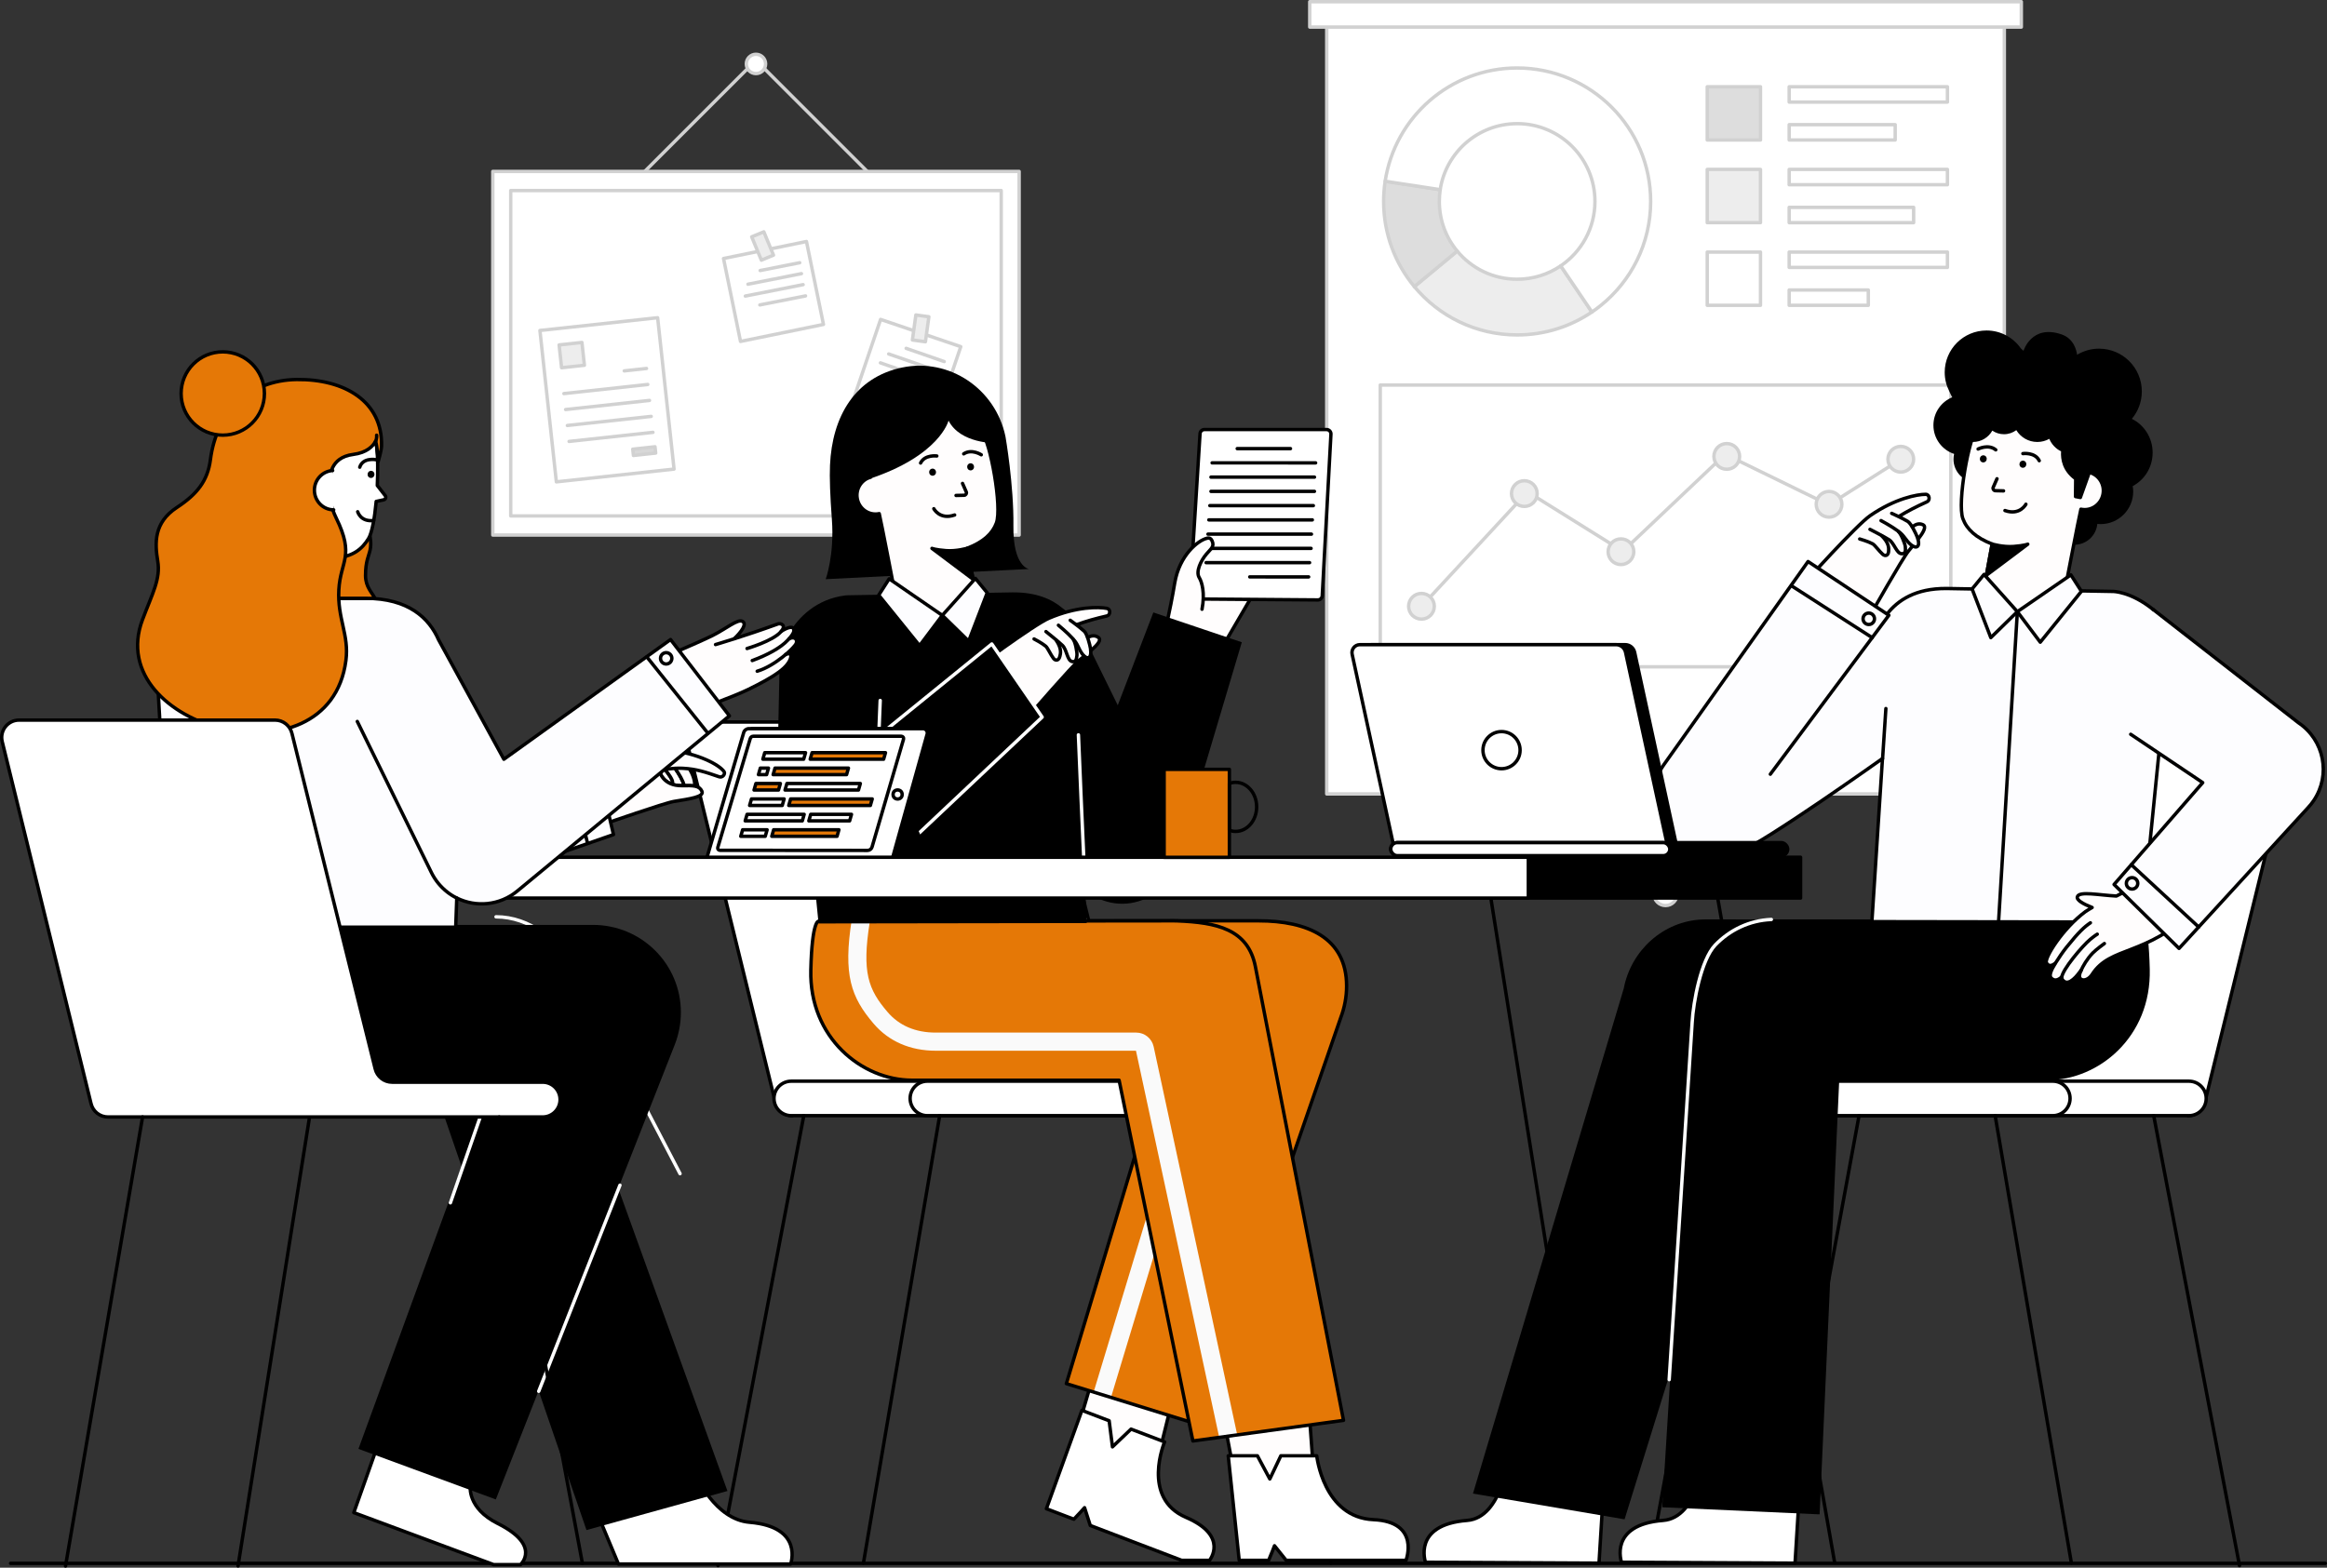 <svg id="Layer_2" data-name="Layer 2" xmlns="http://www.w3.org/2000/svg" viewBox="0 0 1025.744 691.221" style="width: 100%; height: 100%;">
  <rect x="0" y="0" width="1025.744" height="691.221" fill="#333333" stroke="none"/>
  <g id="Layer_1-2" data-name="Layer 1">
    <g>
      <g>
        <rect id="a_12_a" x="584.824" y="10.199" width="298.689" height="339.853" fill="#fff" stroke="#d1d1d1" stroke-linecap="round" stroke-linejoin="round" stroke-width="1.5"></rect>
        <rect id="a_12_a-2" data-name="a_12_a" x="577.336" y=".75" width="313.665" height="11.18" fill="#fff" stroke="#d1d1d1" stroke-linecap="round" stroke-linejoin="round" stroke-width="1.5"></rect>
        <line id="a_12_st" x1="734.169" y1="350.052" x2="734.169" y2="394.145" fill="#fff" stroke="#d1d1d1" stroke-linecap="round" stroke-linejoin="round" stroke-width="1.5"></line>
        <circle id="a_12_a-3" data-name="a_12_a" cx="734.169" cy="394.145" r="5.125" fill="#fff" stroke="#d1d1d1" stroke-linecap="round" stroke-linejoin="round" stroke-width="1.5"></circle>
        <g id="a_12_gr">
          <path id="a_12_gr_bl" d="m701.718,137.571c-9.409,6.383-20.757,10.101-32.97,10.101-18.23,0-34.521-8.294-45.307-21.31l18.901-15.661c6.293,7.588,15.786,12.414,26.406,12.414,7.117,0,13.736-2.174,19.213-5.892l13.757,20.348Z" fill="#ededed" stroke="#d1d1d1" stroke-linecap="round" stroke-linejoin="round" stroke-width="1.5"></path>
          <path id="a_12_gr_a" d="m642.342,110.702l-18.901,15.661c-8.454-10.184-13.535-23.27-13.535-37.546,0-3.026.228-6.003.672-8.903l24.267,3.718c-.256,1.689-.388,3.42-.388,5.186,0,8.322,2.956,15.952,7.886,21.885Z" fill="#ddd" stroke="#d1d1d1" stroke-linecap="round" stroke-linejoin="round" stroke-width="1.5"></path>
          <path d="m727.61,88.817c0,9.27-2.15,18.05-5.97,25.84-3.82,7.8-9.31,14.63-16.01,20.02-1.26,1.02-2.56,1.99-3.9,2.89h-.01l-13.76-20.34c.05-.02.09-.06.13-.09,9.04-6.18,14.96-16.55,14.96-28.32,0-9.47-3.84-18.05-10.04-24.25-6.21-6.21-14.79-10.05-24.26-10.05v.01c-17.17,0-31.4,12.63-33.91,29.1l-24.26-3.71c4.29-28.28,28.7-49.94,58.17-49.94,32.51,0,58.86,26.34,58.86,58.84Z" fill="#fff" stroke="#d1d1d1" stroke-linecap="round" stroke-linejoin="round" stroke-width="1.5"></path>
        </g>
        <rect id="a_12_a-4" data-name="a_12_a" x="752.55" y="38.254" width="23.474" height="23.474" fill="#ddd" stroke="#d1d1d1" stroke-linecap="round" stroke-linejoin="round" stroke-width="1.5"></rect>
        <rect id="a_12_a-5" data-name="a_12_a" x="752.55" y="74.699" width="23.474" height="23.474" fill="#ededed" stroke="#d1d1d1" stroke-linecap="round" stroke-linejoin="round" stroke-width="1.5"></rect>
        <rect id="a_12_bl" x="752.55" y="111.144" width="23.474" height="23.474" fill="#fff" stroke="#d1d1d1" stroke-linecap="round" stroke-linejoin="round" stroke-width="1.5"></rect>
        <rect id="a_12_a-6" data-name="a_12_a" x="788.67" y="38.254" width="69.762" height="6.754" fill="#fff" stroke="#d1d1d1" stroke-linecap="round" stroke-linejoin="round" stroke-width="1.5"></rect>
        <rect id="a_12_a-7" data-name="a_12_a" x="788.67" y="54.974" width="46.734" height="6.754" fill="#fff" stroke="#d1d1d1" stroke-linecap="round" stroke-linejoin="round" stroke-width="1.5"></rect>
        <rect id="a_12_a-8" data-name="a_12_a" x="788.67" y="74.699" width="69.762" height="6.754" fill="#fff" stroke="#d1d1d1" stroke-linecap="round" stroke-linejoin="round" stroke-width="1.5"></rect>
        <rect id="a_12_a-9" data-name="a_12_a" x="788.67" y="91.419" width="54.861" height="6.754" fill="#fff" stroke="#d1d1d1" stroke-linecap="round" stroke-linejoin="round" stroke-width="1.5"></rect>
        <rect id="a_12_a-10" data-name="a_12_a" x="788.67" y="111.144" width="69.762" height="6.754" fill="#fff" stroke="#d1d1d1" stroke-linecap="round" stroke-linejoin="round" stroke-width="1.5"></rect>
        <rect id="a_12_a-11" data-name="a_12_a" x="788.67" y="127.864" width="34.881" height="6.754" fill="#fff" stroke="#d1d1d1" stroke-linecap="round" stroke-linejoin="round" stroke-width="1.5"></rect>
        <rect id="a_12_a-12" data-name="a_12_a" x="608.417" y="169.763" width="251.504" height="124.255" fill="#fff" stroke="#d1d1d1" stroke-linecap="round" stroke-linejoin="round" stroke-width="1.5"></rect>
        <g id="a_12_gr-2" data-name="a_12_gr">
          <polyline id="a_12_gr_st" points="837.869 202.484 806.15 222.6 760.445 200.298 715.341 243.056 673.348 216.857 626.584 267.371" fill="#fff" stroke="#d1d1d1" stroke-linecap="round" stroke-linejoin="round" stroke-width="1.5"></polyline>
          <circle id="a_12_gr_a-2" data-name="a_12_gr_a" cx="626.584" cy="267.316" r="5.663" fill="#ededed" stroke="#d1d1d1" stroke-linecap="round" stroke-linejoin="round" stroke-width="1.5"></circle>
          <circle id="a_12_gr_a-3" data-name="a_12_gr_a" cx="671.923" cy="217.626" r="5.663" fill="#ededed" stroke="#d1d1d1" stroke-linecap="round" stroke-linejoin="round" stroke-width="1.5"></circle>
          <circle id="a_12_gr_a-4" data-name="a_12_gr_a" cx="714.52" cy="243.26" r="5.663" fill="#ededed" stroke="#d1d1d1" stroke-linecap="round" stroke-linejoin="round" stroke-width="1.5"></circle>
          <circle id="a_12_gr_a-5" data-name="a_12_gr_a" cx="761.157" cy="201.24" r="5.663" fill="#ededed" stroke="#d1d1d1" stroke-linecap="round" stroke-linejoin="round" stroke-width="1.5"></circle>
          <circle id="a_12_gr_a-6" data-name="a_12_gr_a" cx="806.244" cy="222.347" r="5.663" fill="#ededed" stroke="#d1d1d1" stroke-linecap="round" stroke-linejoin="round" stroke-width="1.5"></circle>
          <circle id="a_12_gr_a-7" data-name="a_12_gr_a" cx="837.869" cy="202.484" r="5.663" fill="#ededed" stroke="#d1d1d1" stroke-linecap="round" stroke-linejoin="round" stroke-width="1.5"></circle>
        </g>
      </g>
      <g>
        <polyline points="387.371 80.689 333.229 26.547 279.087 80.689" fill="none" stroke="#d1d1d1" stroke-linecap="round" stroke-linejoin="round" stroke-width="1.5"></polyline>
        <rect x="217.227" y="75.584" width="232.005" height="160.321" transform="translate(666.459 311.489) rotate(-180)" fill="#fff" stroke="#d1d1d1" stroke-linecap="round" stroke-linejoin="round" stroke-width="1.5"></rect>
        <rect x="225.127" y="84.013" width="216.205" height="143.463" transform="translate(666.459 311.489) rotate(-180)" fill="#fff" stroke="#d1d1d1" stroke-linecap="round" stroke-linejoin="round" stroke-width="1.5"></rect>
        <g>
          <rect x="322.294" y="109.847" width="37.324" height="37.324" transform="translate(700.766 185.973) rotate(168.422)" fill="#fff" stroke="#d1d1d1" stroke-linecap="round" stroke-linejoin="round" stroke-width="1.5"></rect>
          <g>
            <line x1="352.518" y1="115.837" x2="335.082" y2="119.282" stroke="#d1d1d1" stroke-linecap="round" stroke-linejoin="round" stroke-width="1.5"></line>
            <line x1="353.281" y1="120.654" x2="329.7" y2="125.313" stroke="#d1d1d1" stroke-linecap="round" stroke-linejoin="round" stroke-width="1.5"></line>
            <line x1="354.02" y1="125.503" x2="328.533" y2="130.538" stroke="#d1d1d1" stroke-linecap="round" stroke-linejoin="round" stroke-width="1.5"></line>
            <line x1="355.088" y1="130.47" x2="334.941" y2="134.45" stroke="#d1d1d1" stroke-linecap="round" stroke-linejoin="round" stroke-width="1.5"></line>
          </g>
          <rect x="333.261" y="102.89" width="5.786" height="11.135" transform="translate(688.23 80.102) rotate(157.513)" fill="#ededed" stroke="#d1d1d1" stroke-linecap="round" stroke-linejoin="round" stroke-width="1.5"></rect>
        </g>
        <g>
          <rect x="381.171" y="145.851" width="37.324" height="37.324" transform="translate(725.449 448.95) rotate(-161.226)" fill="#fff" stroke="#d1d1d1" stroke-linecap="round" stroke-linejoin="round" stroke-width="1.5"></rect>
          <g>
            <line x1="416.213" y1="159.419" x2="399.427" y2="153.582" stroke="#d1d1d1" stroke-linecap="round" stroke-linejoin="round" stroke-width="1.5"></line>
            <line x1="414.438" y1="163.962" x2="391.734" y2="156.067" stroke="#d1d1d1" stroke-linecap="round" stroke-linejoin="round" stroke-width="1.5"></line>
            <line x1="412.626" y1="168.52" x2="388.088" y2="159.986" stroke="#d1d1d1" stroke-linecap="round" stroke-linejoin="round" stroke-width="1.5"></line>
            <line x1="411.037" y1="173.345" x2="391.64" y2="166.6" stroke="#d1d1d1" stroke-linecap="round" stroke-linejoin="round" stroke-width="1.5"></line>
          </g>
          <rect x="402.928" y="139.215" width="5.786" height="11.135" transform="translate(788.012 343.735) rotate(-172.135)" fill="#ededed" stroke="#d1d1d1" stroke-linecap="round" stroke-linejoin="round" stroke-width="1.5"></rect>
        </g>
        <g>
          <rect x="241.469" y="142.704" width="52.19" height="67.134" transform="translate(552.577 322.661) rotate(173.809)" fill="#fff" stroke="#d1d1d1" stroke-linecap="round" stroke-linejoin="round" stroke-width="1.5"></rect>
          <line x1="284.988" y1="162.465" x2="275.173" y2="163.529" fill="#fff" stroke="#d1d1d1" stroke-linecap="round" stroke-linejoin="round" stroke-width="1.5"></line>
          <line x1="285.535" y1="169.522" x2="248.565" y2="173.533" fill="#fff" stroke="#d1d1d1" stroke-linecap="round" stroke-linejoin="round" stroke-width="1.5"></line>
          <line x1="286.298" y1="176.556" x2="249.328" y2="180.567" fill="#fff" stroke="#d1d1d1" stroke-linecap="round" stroke-linejoin="round" stroke-width="1.5"></line>
          <line x1="287.061" y1="183.591" x2="250.091" y2="187.601" fill="#fff" stroke="#d1d1d1" stroke-linecap="round" stroke-linejoin="round" stroke-width="1.5"></line>
          <line x1="287.824" y1="190.625" x2="250.854" y2="194.635" fill="#fff" stroke="#d1d1d1" stroke-linecap="round" stroke-linejoin="round" stroke-width="1.5"></line>
          <rect x="246.972" y="151.504" width="10.119" height="10.119" transform="translate(519.478 285.036) rotate(173.809)" fill="#ededed" stroke="#d1d1d1" stroke-linecap="round" stroke-linejoin="round" stroke-width="1.5"></rect>
          <rect x="279.039" y="197.505" width="9.873" height="2.797" transform="translate(587.744 366.024) rotate(173.809)" fill="#d8d8d8" stroke="#d1d1d1" stroke-linecap="round" stroke-linejoin="round" stroke-width="1.5"></rect>
        </g>
        <circle cx="333.229" cy="28.186" r="4.254" fill="#fff" stroke="#d1d1d1" stroke-linecap="round" stroke-linejoin="round" stroke-width="1.5"></circle>
      </g>
      <g>
        <line x1="550.243" y1="491.911" x2="586.631" y2="689.205" fill="#fff" stroke="#000" stroke-linecap="round" stroke-linejoin="round" stroke-width="1.5"></line>
        <line x1="4.673" y1="689.299" x2="1024.994" y2="689.299" fill="none" stroke="#000" stroke-linecap="round" stroke-linejoin="round" stroke-width="1.5"></line>
        <line x1="757.278" y1="396.667" x2="808.741" y2="689.094" fill="none" stroke="#000" stroke-linecap="round" stroke-linejoin="round" stroke-width="1.5"></line>
        <path d="m503.412,476.705c-3.537,0-6.606-2.438-7.406-5.883l-36.371-146.596c-.8-3.445-3.87-5.883-7.406-5.883h-141.902c-4.89,0-8.508,4.549-7.409,9.313l38.853,158.362c.796,3.45,3.868,5.894,7.409,5.894" fill="#fff" stroke="#000" stroke-linecap="round" stroke-linejoin="round" stroke-width="1.5"></path>
        <path d="m348.783,476.705h210.469c4.199,0,7.603,3.404,7.603,7.603,0,4.199-3.404,7.603-7.603,7.603h-.397s-209.676,0-209.676,0h-.396c-4.199,0-7.604-3.404-7.604-7.603,0-4.199,3.404-7.603,7.604-7.603Z" fill="#fff" stroke="#000" stroke-linecap="round" stroke-linejoin="round" stroke-width="1.5"></path>
        <path d="m408.783,476.705h150.469c4.199,0,7.603,3.404,7.603,7.603,0,4.199-3.404,7.603-7.603,7.603h-.397s-149.676,0-149.676,0h-.396c-4.199,0-7.604-3.404-7.604-7.603,0-4.199,3.404-7.603,7.604-7.603Z" fill="#fff" stroke="#000" stroke-linecap="round" stroke-linejoin="round" stroke-width="1.5"></path>
        <line x1="354.312" y1="491.911" x2="316.493" y2="690.291" fill="#fff" stroke="#000" stroke-linecap="round" stroke-linejoin="round" stroke-width="1.5"></line>
        <g>
          <polygon id="sk" points="575.573 602.104 579.79 659.496 545.877 659.496 535.316 603.806 575.573 602.104" fill="#fffdfd" stroke="#000" stroke-linecap="round" stroke-linejoin="round" stroke-width="1.5"></polygon>
          <polygon id="sk-2" data-name="sk" points="482.92 603.147 473.051 636.8 508.268 651.669 518.138 611.816 482.92 603.147" fill="#fffdfd" stroke="#000" stroke-linecap="round" stroke-linejoin="round" stroke-width="1.5"></polygon>
          <path id="b" d="m546.241,687.971h12.98c1.259-2.91,2.582-6.431,2.582-6.431l5.145,6.431h52.813s6.512-17.017-14.356-17.936c-22.055-.971-24.983-28.164-24.983-28.164h-15.828s-4.856,10.228-4.856,10.228l-5.473-10.228h-12.855s4.83,46.1,4.83,46.1Z" fill="#fff" stroke="#000" stroke-linecap="round" stroke-linejoin="round" stroke-width="1.5"></path>
          <path id="b-2" data-name="b" d="m470.051,610.061l40.269-133.779h-75.632c-22.171,0-40.136-17.975-40.136-40.146s17.965-30.136,40.136-30.136h120.109c21.415,0,38.789,7.365,38.789,28.789,0,4.816-.94,9.564-2.548,13.818l-62.088,179.697-58.899-18.244Z" fill="#e57806"></path>
          <polygon id="st" points="489.828 615.78 528.279 488.634 520.584 486.444 482.134 613.591 489.828 615.78" fill="#fafafa"></polygon>
          <path id="st-2" data-name="st" d="m470.051,610.061l40.269-133.779h-75.632c-22.171,0-40.136-17.975-40.136-40.146s17.965-30.136,40.136-30.136h120.109c21.415,0,38.789,7.365,38.789,28.789,0,4.816-.94,9.564-2.548,13.818l-62.088,179.697-58.899-18.244Z" fill="none" stroke="#000" stroke-linecap="round" stroke-linejoin="round" stroke-width="1.5"></path>
          <path id="b-3" data-name="b" d="m525.829,635.347l-32.534-159.066h-91.232c-22.171,0-45.361-18.766-44.653-48.573.526-22.155,3.428-21.535,3.428-21.535l156.576-.174c.531,0,1.06.011,1.586.032,17.032.696,31.162,3.475,34.383,20.215l38.835,200.006-66.388,9.094Z" fill="#e57806"></path>
          <path id="st-3" data-name="st" d="m537.484,634.019l7.836-1.611-36.785-170.918c-.775-3.613-3.991-6.211-7.652-6.211h-88.404c-8.954,0-16.112-3.062-21.275-9.1-8.509-9.951-11.3-17.489-7.858-39.384l-7.903-1.242c-3.81,24.243-.372,34.068,9.682,45.825,6.657,7.785,16.117,11.9,27.355,11.9h88.257s36.748,170.741,36.748,170.741Z" fill="#fafafa"></path>
          <path id="st-4" data-name="st" d="m525.829,635.347l-32.534-159.066h-91.232c-22.171,0-45.361-18.766-44.653-48.573.526-22.155,3.428-21.535,3.428-21.535l156.576-.174c.531,0,1.06.011,1.586.032,17.032.696,31.162,3.475,34.383,20.215l38.835,200.006-66.388,9.094Z" fill="none" stroke="#000" stroke-linecap="round" stroke-linejoin="round" stroke-width="1.5"></path>
          <path id="b-4" data-name="b" d="m461.245,665.218l12.128,4.627c2.213-2.27,4.704-5.088,4.704-5.088l2.514,7.842,40.288,15.371h12.276s8.794-10.694-10.391-18.954c-19.844-8.543-9.412-33.26-9.412-33.26l-14.789-5.642-8.183,7.826-1.467-11.507-12.01-4.582-15.658,43.367Z" fill="#fff" stroke="#000" stroke-linecap="round" stroke-linejoin="round" stroke-width="1.5"></path>
          <path d="m365.862,205.165c.948-21.588,11.025-38.763,31.765-43.114s41.151,9.267,45.587,30.416c0,0,3.738,21.421,3.502,39.445-.236,18.024,6.856,18.97,6.856,18.97l-89.602,4.484s3.903-10.599,2.721-26.382q-1.182-15.783-.829-23.818Z"></path>
          <path id="h" d="m387.409,226.51c-4.403.844-8.662-2.107-9.514-6.592-.815-4.292,1.791-8.425,5.876-9.514.284-15.059,9.912-28.339,25.028-31.238,11.366-2.18,16.678,3.162,23.955,11.3,3.851,4.306,9,33.186,6.46,40.14-1.699,4.65-5.697,8.365-12.817,11.11l3.12,16.797s4.322,15.945-13.402,18.745c-17.978,2.84-21.052-12.832-21.052-12.832,0,0-6.911-35.822-7.504-37.954-.051.011-.099.027-.151.037Z" fill="#fffdfd" stroke="#000" stroke-linecap="round" stroke-linejoin="round" stroke-width="1.5"></path>
          <path id="sh" d="m410.816,241.788l18.087,13.578-2.505-13.649s-4.689,1.425-9.357,1.073c-4.668-.352-6.225-1.002-6.225-1.002Z" stroke="#000" stroke-linecap="round" stroke-linejoin="round" stroke-width="1.5"></path>
          <path d="m418.116,185.449s-3.773,15.553-35.505,25.897l-4.06-28.568,51.717-10.5,8.478,23.087s-15.423.305-20.63-9.916Z"></path>
          <g id="eye">
            <path d="m412.589,208.254l-.015-.141c.008-.207-.035-.399-.129-.578-.06-.186-.164-.347-.31-.483-.136-.146-.297-.25-.483-.31-.179-.094-.371-.137-.578-.129l-.399.054c-.254.071-.475.2-.662.386l-.235.304c-.136.234-.204.486-.205.757l.015.141c-.008.207.035.399.129.578.06.186.164.347.31.483.136.146.297.25.483.31.179.094.371.137.578.129l.399-.054c.254-.071.475-.2.662-.386l.235-.304c.136-.234.204-.486.205-.757h0Z"></path>
          </g>
          <g id="eye-2" data-name="eye">
            <path d="m429.351,205.903l-.015-.141c.008-.207-.035-.399-.129-.578-.06-.186-.164-.347-.31-.483-.136-.146-.297-.25-.483-.31-.179-.094-.371-.137-.578-.129l-.399.054c-.254.071-.475.2-.662.386l-.235.304c-.136.234-.204.486-.205.757l.015.141c-.008.207.035.399.129.578.06.186.164.347.31.483.136.146.297.25.483.31.179.094.371.137.578.129l.399-.054c.254-.071.475-.2.662-.386l.235-.304c.136-.234.204-.486.205-.757h0Z"></path>
          </g>
          <path id="st-5" data-name="st" d="m424.285,213.145l1.639,3.737c.303.69-.189,1.468-.939,1.486l-3.565.084" fill="none" stroke="#000" stroke-linecap="round" stroke-linejoin="round" stroke-width="1.5"></path>
          <path id="st-6" data-name="st" d="m412.954,201.047s-5.298-.714-7.155,3.102" fill="none" stroke="#000" stroke-linecap="round" stroke-linejoin="round" stroke-width="1.5"></path>
          <path id="st-7" data-name="st" d="m411.632,224.296s2.599,5.071,9.171,2.766" fill="none" stroke="#000" stroke-linecap="round" stroke-linejoin="round" stroke-width="1.5"></path>
          <path id="st-8" data-name="st" d="m432.542,200.517s-4.201-2.751-7.73-.415" fill="none" stroke="#000" stroke-linecap="round" stroke-linejoin="round" stroke-width="1.5"></path>
          <g id="ha">
            <polygon id="sk-3" data-name="sk" points="537.177 288.045 553.233 260.546 522.746 255.366 518.051 281.722 537.177 288.045" fill="#fffdfd" stroke="#000" stroke-linecap="round" stroke-linejoin="round" stroke-width="1.5"></polygon>
            <path id="b-5" data-name="b" d="m524.558,262.04l4.419-70.833c.064-1.02.909-1.814,1.931-1.814h53.841c1.109,0,1.991.932,1.932,2.039l-3.833,71.251c-.056,1.032-.913,1.839-1.947,1.831l-54.426-.419c-1.11-.009-1.985-.947-1.916-2.055Z" fill="#fff" stroke="#000" stroke-linecap="round" stroke-linejoin="round" stroke-width="1.5"></path>
            <line id="st-9" data-name="st" x1="534.297" y1="204.083" x2="579.924" y2="204.084" fill="#feffff" stroke="#000" stroke-linecap="round" stroke-linejoin="round" stroke-width="1.5"></line>
            <line id="st-10" data-name="st" x1="545.369" y1="197.798" x2="568.851" y2="197.8" fill="#feffff" stroke="#000" stroke-linecap="round" stroke-linejoin="round" stroke-width="1.5"></line>
            <line id="st-11" data-name="st" x1="533.794" y1="210.367" x2="579.42" y2="210.369" fill="#feffff" stroke="#000" stroke-linecap="round" stroke-linejoin="round" stroke-width="1.5"></line>
            <line id="st-12" data-name="st" x1="533.794" y1="216.652" x2="579.42" y2="216.653" fill="#feffff" stroke="#000" stroke-linecap="round" stroke-linejoin="round" stroke-width="1.5"></line>
            <line id="st-13" data-name="st" x1="533.297" y1="222.936" x2="578.924" y2="222.938" fill="#feffff" stroke="#000" stroke-linecap="round" stroke-linejoin="round" stroke-width="1.5"></line>
            <line id="st-14" data-name="st" x1="532.855" y1="229.221" x2="578.482" y2="229.222" fill="#feffff" stroke="#000" stroke-linecap="round" stroke-linejoin="round" stroke-width="1.5"></line>
            <line id="st-15" data-name="st" x1="532.469" y1="235.505" x2="578.096" y2="235.507" fill="#feffff" stroke="#000" stroke-linecap="round" stroke-linejoin="round" stroke-width="1.5"></line>
            <line id="st-16" data-name="st" x1="532.297" y1="241.79" x2="577.924" y2="241.791" fill="#feffff" stroke="#000" stroke-linecap="round" stroke-linejoin="round" stroke-width="1.5"></line>
            <line id="st-17" data-name="st" x1="531.641" y1="248.074" x2="577.268" y2="248.076" fill="#feffff" stroke="#000" stroke-linecap="round" stroke-linejoin="round" stroke-width="1.5"></line>
            <line id="st-18" data-name="st" x1="550.888" y1="254.359" x2="576.854" y2="254.36" fill="#feffff" stroke="#000" stroke-linecap="round" stroke-linejoin="round" stroke-width="1.5"></line>
            <path id="sk-4" data-name="sk" d="m529.85,268.622c1.38-7.148-.054-12.041-1.225-13.946-1.656-2.694.793-7.549,3.11-10.312,2.123-2.531,3.722-3.338,2.511-5.988-.386-.845-.985-1.329-2.127-1.073-4.038.905-12.202,7.496-14.286,19.662-.542,3.165-1.102,6.375-1.724,9.434-3.09,15.189-3.729,17.183-3.729,17.183l23.462,7.466" fill="#fffdfd" stroke="#000" stroke-linecap="round" stroke-linejoin="round" stroke-width="1.5"></path>
          </g>
          <path id="bl" d="m359.533,394.156c.79,8,1.29,13.02,1.29,13.02l118.2-.18s-.27-5.93-.66-14.63c7.28,6.36,17.96,8.1,27.19,3.57,6.5-3.19,11.01-8.96,12.88-15.42l28.96-97.34-38.99-13.15-15.69,40.93-16.4-33.39c-1.89-3.85-4.63-7.01-7.88-9.36-4.78-4.07-11.68-7.09-22-7.03l-16.48.29c.29,4.75-14.577,9.855-14.577,9.855,0,0-20.474-7.755-20.733-9.225l-21.16.37s-.58.02-.93.08c-12.39,1.53-20.67,9.39-25.12,17.33-2.46,4.38-3.7,9.33-3.81,14.35l-1.49,71.65-.12.82c-.99,12.58,5.99,24.01,17.52,27.46Z"></path>
          <polygon id="b-6" data-name="b" points="391.951 255.206 387.339 262.408 405.348 284.68 415.376 271.321 391.951 255.206" fill="#fdfdff" stroke="#000" stroke-linecap="round" stroke-linejoin="round" stroke-width="1.5"></polygon>
          <polygon id="b-7" data-name="b" points="415.376 271.321 426.986 282.685 435.172 261.387 429.955 255.022 415.376 271.321" fill="#fdfdff" stroke="#000" stroke-linecap="round" stroke-linejoin="round" stroke-width="1.5"></polygon>
          <g id="ha-2" data-name="ha">
            <path id="sk-5" data-name="sk" d="m487.983,268.26c-3.652-.736-13.487-.871-25.641,4.345-6.618,2.84-33.562,22.789-39.129,26.933l31.258,15.014s18.022-20.824,21.229-23.433c.764-.622,1.515-1.229,2.242-1.821,1.569,1.389,3.07.877,2.85-2.383,3.065-2.669,4.876-4.788,3.352-5.869-1.422-1.009-2.843-.869-4.762.009-.439-1.216-.945-2.293-1.455-2.75-1.052-.942-2.338-1.963-3.464-2.821,4.362-1.603,8.17-2.681,13.492-3.914,1.471-.341,1.745-2.964.029-3.309Z" fill="#fffdfd"></path>
            <path id="st-19" data-name="st" d="m480.894,286.827c3.005-2.629,4.756-4.712,3.249-5.781-1.402-.995-2.803-.874-4.681-.029" fill="none" stroke="#000" stroke-linecap="round" stroke-linejoin="round" stroke-width="1.5"></path>
            <path id="st-20" data-name="st" d="m474.657,275.407c4.284-1.565,8.051-2.622,13.296-3.838,1.471-.341,1.745-2.964.029-3.309-3.652-.736-13.487-.871-25.641,4.345-6.618,2.84-33.562,22.789-39.129,26.933l31.258,15.014s18.022-20.824,21.229-23.433c.733-.596,1.456-1.18,2.154-1.749" fill="none" stroke="#000" stroke-linecap="round" stroke-linejoin="round" stroke-width="1.5"></path>
            <path id="st-21" data-name="st" d="m471.755,273.491s3.722,2.62,6.171,4.814c1.285,1.152,2.554,6.233,2.759,7.612.704,4.732-1.527,5.048-3.46,2.618-1.817-2.284-2.101-4.691-4.067-6.596" fill="none" stroke="#000" stroke-linecap="round" stroke-linejoin="round" stroke-width="1.5"></path>
            <path id="st-22" data-name="st" d="m466.555,275.673s4.081,3.373,6.3,5.86c1.149,1.288,1.983,6,1.869,7.39-.175,2.133-.716,3.119-2.21,2.742-2.132-.537-2.216-5.185-4.182-7.091-1.835-1.778-7.272-6.098-7.272-6.098" fill="none" stroke="#000" stroke-linecap="round" stroke-linejoin="round" stroke-width="1.5"></path>
            <path id="st-23" data-name="st" d="m465.565,282.274c2.609,3.926,1.891,6.005,1.62,7.128-.462,1.911-1.885,2.086-2.801.9-1.219-1.577-2.572-4.675-3.431-5.387-1.782-1.479-5.136-3.193-5.136-3.193" fill="none" stroke="#000" stroke-linecap="round" stroke-linejoin="round" stroke-width="1.5"></path>
          </g>
          <path id="bl-2" data-name="bl" d="m359.533,394.162c1.143.342,2.331.606,3.56.785,1.224.178,2.441.263,3.643.261,5.834-.009,11.405-2.445,15.65-6.446l76.995-72.574-22.194-32.248-67.99,55.205"></path>
          <path id="st-24" data-name="st" d="m359.533,394.162c1.143.342,2.331.606,3.56.785,1.224.178,2.441.263,3.643.261,5.834-.009,11.405-2.445,15.65-6.446l76.995-72.574-22.194-32.248-67.99,55.205" fill="none" stroke="#feffff" stroke-linecap="round" stroke-linejoin="round" stroke-width="1.5"></path>
          <line id="st-25" data-name="st" x1="387.376" y1="324.016" x2="387.991" y2="308.851" fill="none" stroke="#feffff" stroke-linecap="round" stroke-linejoin="round" stroke-width="1.5"></line>
          <path id="st-26" data-name="st" d="m475.366,324.016c.128,4.718,2.013,46.684,3.024,69.064" fill="none" stroke="#feffff" stroke-linecap="round" stroke-linejoin="round" stroke-width="1.5"></path>
        </g>
        <line x1="414.208" y1="491.911" x2="380.596" y2="689.205" fill="#fff" stroke="#000" stroke-linecap="round" stroke-linejoin="round" stroke-width="1.5"></line>
        <g>
          <path d="m810.259,476.705c3.537,0,6.606-2.438,7.406-5.883l36.371-146.596c.8-3.445,3.87-5.883,7.406-5.883h141.902c4.89,0,8.508,4.549,7.409,9.313l-38.853,158.362c-.796,3.45-3.868,5.894-7.409,5.894" fill="#fff" stroke="#000" stroke-linecap="round" stroke-linejoin="round" stroke-width="1.5"></path>
          <path d="m964.888,476.705h-210.469c-4.199,0-7.603,3.404-7.603,7.603s3.404,7.603,7.603,7.603h210.469c4.199,0,7.604-3.404,7.604-7.603s-3.404-7.603-7.604-7.603Z" fill="#fff" stroke="#000" stroke-linecap="round" stroke-linejoin="round" stroke-width="1.5"></path>
          <path d="m904.888,476.705h-150.469c-4.199,0-7.603,3.404-7.603,7.603s3.404,7.603,7.603,7.603h150.469c4.199,0,7.604-3.404,7.604-7.603s-3.404-7.603-7.604-7.603Z" fill="#fff" stroke="#000" stroke-linecap="round" stroke-linejoin="round" stroke-width="1.5"></path>
          <line x1="949.359" y1="491.911" x2="987.178" y2="690.291" fill="#fff" stroke="#000" stroke-linecap="round" stroke-linejoin="round" stroke-width="1.5"></line>
          <line x1="763.428" y1="491.911" x2="727.04" y2="689.205" fill="#fff" stroke="#000" stroke-linecap="round" stroke-linejoin="round" stroke-width="1.5"></line>
          <line x1="819.463" y1="491.911" x2="783.075" y2="689.205" fill="#fff" stroke="#000" stroke-linecap="round" stroke-linejoin="round" stroke-width="1.5"></line>
          <line x1="879.463" y1="491.911" x2="913.075" y2="689.205" fill="#fff" stroke="#000" stroke-linecap="round" stroke-linejoin="round" stroke-width="1.5"></line>
        </g>
        <line x1="377.772" y1="327.828" x2="379" y2="312.662" fill="none" stroke="#000" stroke-linecap="round" stroke-linejoin="round" stroke-width="1.5"></line>
        <g>
          <polygon points="399.109 355.76 409.673 378.299 388.673 378.299 390.673 366.299 399.109 355.76" stroke="#000" stroke-linecap="round" stroke-linejoin="round" stroke-width="1.5"></polygon>
          <path d="m314.302,376.722l15.352-53.733c.291-1.02,1.223-1.723,2.284-1.723h75.459c1.909,0,2.292,1.822,2.387,3.661l-15.431,54.842-.448.169-5.053.242" stroke="#000" stroke-linecap="round" stroke-linejoin="round" stroke-width="1.5"></path>
          <path d="m393.525,377.941l15.164-54.241c.342-1.223-.577-2.434-1.847-2.434h-76.732c-1.06,0-1.992.703-2.284,1.723l-17.153,58.311" fill="#fff" stroke="#000" stroke-linecap="round" stroke-linejoin="round" stroke-width="1.5"></path>
          <path d="m382.397,374.962c.926,0,1.741-.61,2.001-1.498l13.885-47.563c.183-.643-.3-1.281-.968-1.281h-65.253c-.625,0-1.174.412-1.349,1.012l-14.313,48.034c-.185.62.28,1.243.927,1.244l65.07.052Z" fill="#fff" stroke="#000" stroke-linecap="round" stroke-linejoin="round" stroke-width="1.5"></path>
          <circle cx="395.673" cy="350.299" r="2" fill="#fff" stroke="#000" stroke-linecap="round" stroke-linejoin="round" stroke-width="1.5"></circle>
        </g>
        <rect x="615.298" y="377.973" width="178.394" height="17.992" stroke="#000" stroke-linecap="round" stroke-linejoin="round" stroke-width="1.5"></rect>
        <line x1="657.278" y1="396.667" x2="703.741" y2="689.094" fill="none" stroke="#000" stroke-linecap="round" stroke-linejoin="round" stroke-width="1.5"></line>
        <rect x="35.298" y="377.973" width="638.394" height="17.992" fill="#fff" stroke="#000" stroke-linecap="round" stroke-linejoin="round" stroke-width="1.5"></rect>
        <line x1="151.713" y1="396.667" x2="104.925" y2="690.443" fill="none" stroke="#000" stroke-linecap="round" stroke-linejoin="round" stroke-width="1.5"></line>
        <path d="m218.649,404.237c14.874,0,27.573,10.385,33.949,22.759l47.162,90.487" fill="none" stroke="#fff" stroke-linecap="round" stroke-linejoin="round" stroke-width="1.5"></path>
        <g>
          <rect x="513.147" y="339.223" width="28.767" height="38.79" fill="#e57806" stroke="#000" stroke-linecap="round" stroke-linejoin="round" stroke-width="1.5"></rect>
          <path d="m553.934,355.758c0,5.98-4.152,10.823-9.276,10.823-.955,0-1.875-.168-2.744-.484v-20.678c.868-.311,1.789-.48,2.744-.48,5.124,0,9.276,4.843,9.276,10.819Z" fill="none" stroke="#000" stroke-linecap="round" stroke-linejoin="round" stroke-width="1.5"></path>
        </g>
        <g>
          <path id="b-8" data-name="b" d="m628.367,688.812l76.473.393,2.818-45.621-42.791-1.015s-2.795,26.605-18.146,27.8c-24.226,1.892-18.354,18.444-18.354,18.444Z" fill="#fff" stroke="#000" stroke-linecap="round" stroke-linejoin="round" stroke-width="1.5"></path>
          <path id="b-9" data-name="b" d="m714.78,688.812l76.473.393,2.818-45.621-42.791-1.015s-2.795,26.605-18.146,27.8c-24.226,1.892-18.354,18.444-18.354,18.444Z" fill="#fff" stroke="#000" stroke-linecap="round" stroke-linejoin="round" stroke-width="1.5"></path>
          <path id="bl-3" data-name="bl" d="m716.112,669.884l60.163-193.64h71.756c22.334,0,45.695-18.905,44.983-48.931-.53-22.318-3.453-21.767-3.453-21.767l-137.582-.176c-.535,0-1.068.011-1.598.033-17.157.701-31.392,13.575-34.636,30.437l-66.459,222.699,66.827,11.345Z"></path>
          <path id="bl-4" data-name="bl" d="m802.089,667.701l8.64-191.456h91.904c22.334,0,45.695-18.905,44.983-48.931-.53-22.318-3.453-21.767-3.453-21.767l-157.73-.176c-.535,0-5.097.011-5.627.033-9.651.394-18.377,4.64-24.743,11.281-6.213,6.482-9.673,25.123-10.163,34.088l-13.196,213.789,69.385,3.14Z"></path>
          <path id="st-27" data-name="st" d="m780.806,405.404c-9.651.394-18.377,4.64-24.743,11.281-6.213,6.482-9.673,25.123-10.163,34.088l-10.125,157.523" fill="none" stroke="#feffff" stroke-linecap="round" stroke-linejoin="round" stroke-width="1.5"></path>
          <path id="hair" d="m948.883,199.591c0-6.576-3.743-12.241-9.155-14.921,2.738-3.273,4.389-7.486,4.389-12.086,0-10.414-8.442-18.857-18.857-18.857-3.544,0-6.848.996-9.681,2.697-.237-1.858-1.382-7.11-6.827-8.982-13.262-4.559-16.784,7.253-16.784,7.253,0,0-.419-.432-1.182-1.08-3.334-4.771-8.857-7.899-15.119-7.899-10.185,0-18.442,8.257-18.442,18.442,0,2.994.729,5.812,1.995,8.312.487,1.151.976,2.074,1.333,2.693-4.868,1.986-8.302,6.76-8.302,12.342,0,5.887,3.82,10.873,9.113,12.639-.172.745-.272,1.518-.272,2.315,0,5.665,4.592,10.257,10.257,10.257s10.257-4.592,10.257-10.257c0-2.798-1.123-5.331-2.939-7.182,1.06-.469,1.696-.796,1.696-.796l33.8,14.04c-1.622,2.326-2.58,5.15-2.58,8.201,0,1.212.167,2.383.449,3.507-4.438,1.074-7.738,5.062-7.738,9.829,0,5.592,4.533,10.124,10.124,10.124,5.268,0,9.593-4.025,10.076-9.167.479.048.964.073,1.455.073,7.935,0,14.367-6.432,14.367-14.367,0-.818-.084-1.614-.215-2.394,5.21-2.752,8.78-8.311,8.78-14.735Z"></path>
          <path id="h-2" data-name="h" d="m917.422,224.552c4.435.851,8.726-2.122,9.584-6.64.821-4.324-1.805-8.487-5.919-9.584-.286-15.17-9.985-28.548-25.213-31.469-11.449-2.196-16.801,3.185-24.131,11.384-3.879,4.338-9.067,33.43-6.508,40.436,1.711,4.685,5.739,8.427,12.911,11.192l-3.143,16.921s-4.354,16.062,13.501,18.883c18.11,2.861,21.207-12.926,21.207-12.926,0,0,6.961-36.086,7.559-38.234.051.011.1.027.152.037Z" fill="#fffdfd" stroke="#000" stroke-linecap="round" stroke-linejoin="round" stroke-width="1.5"></path>
          <path id="sh-2" data-name="sh" d="m893.842,239.942l-18.22,13.678,2.524-13.75s4.724,1.436,9.426,1.081c4.702-.354,6.271-1.009,6.271-1.009Z" stroke="#000" stroke-linecap="round" stroke-linejoin="round" stroke-width="1.5"></path>
          <path id="hair-2" data-name="hair" d="m924.082,187.801c-.632-4.691-4.375-8.506-9.054-9.221-2.552-.39-4.962.121-6.979,1.249-1.64-3.91-5.503-6.656-10.008-6.656-3.021,0-5.752,1.237-7.719,3.229-1.677-1.974-4.173-3.229-6.966-3.229-3.23,0-6.063,1.68-7.689,4.21-1.665-1.292-3.752-2.065-6.025-2.054-5.192.024-9.578,4.305-9.721,9.495-.152,5.523,4.279,10.048,9.768,10.048,3.663,0,6.851-2.019,8.524-5.002,1.466,1,3.236,1.586,5.144,1.586,2.035,0,3.908-.673,5.427-1.797,1.905,3.122,5.333,5.213,9.257,5.213,1.92,0,3.721-.504,5.285-1.379,1.008,2.403,2.862,4.358,5.183,5.514-.233,3.656.648,8.573,5.706,12.435l-.072,7.494c-.003.363.254.677.61.745l2.114.403c.364.069.724-.137.848-.485l4.269-11.958-.185-11.567c1.773-2.213,2.704-5.131,2.281-8.272Z"></path>
          <g id="eye-3" data-name="eye">
            <path d="m893.181,204.75l.015-.142c.008-.207-.035-.399-.129-.578-.06-.186-.164-.347-.31-.483-.136-.146-.297-.25-.483-.31-.179-.094-.371-.137-.578-.129l-.399.054c-.254.071-.475.2-.662.386l-.235.304c-.136.234-.204.486-.205.757l-.015.142c-.008.207.035.399.129.578.06.186.164.347.31.483.136.146.297.25.483.31.179.094.371.137.578.129l.399-.054c.254-.071.475-.2.662-.386l.235-.304c.136-.234.204-.486.205-.757h0Z"></path>
          </g>
          <g id="eye-4" data-name="eye">
            <path d="m875.732,202.385l.015-.142c.008-.207-.035-.399-.129-.578-.06-.186-.164-.347-.31-.483-.136-.146-.297-.25-.483-.31-.179-.094-.371-.137-.578-.129l-.399.054c-.254.071-.475.2-.662.386l-.235.304c-.136.234-.204.486-.205.757l-.015.142c-.008.207.035.399.129.578.06.186.164.347.31.483.136.146.297.25.483.31.179.094.371.137.578.129l.399-.054c.254-.071.475-.2.662-.386l.235-.304c.136-.234.204-.486.205-.757h0Z"></path>
          </g>
          <path id="st-28" data-name="st" d="m880.275,211.088l-1.652,3.765c-.305.695.19,1.479.946,1.497l3.591.084" fill="none" stroke="#000" stroke-linecap="round" stroke-linejoin="round" stroke-width="1.5"></path>
          <path id="st-29" data-name="st" d="m891.689,199.995s5.337-.719,7.208,3.125" fill="none" stroke="#000" stroke-linecap="round" stroke-linejoin="round" stroke-width="1.5"></path>
          <path id="st-30" data-name="st" d="m893.021,222.321s-2.618,5.108-9.239,2.786" fill="none" stroke="#000" stroke-linecap="round" stroke-linejoin="round" stroke-width="1.5"></path>
          <path id="st-31" data-name="st" d="m871.946,197.98s4.487-2.335,7.79.361" fill="none" stroke="#000" stroke-linecap="round" stroke-linejoin="round" stroke-width="1.5"></path>
          <g id="ha-3" data-name="ha">
            <path id="sk-6" data-name="sk" d="m848.841,217.953c-3.753,0-13.492,1.823-24.457,9.393-5.97,4.122-28.608,29.182-33.282,34.383l33.855,8.607s13.654-24.151,16.301-27.365c.631-.766,1.252-1.515,1.852-2.245,1.826,1.06,3.207.255,2.34-2.921,2.495-3.245,3.862-5.698,2.142-6.463-1.605-.713-2.981-.293-4.701.956-.676-1.114-1.39-2.077-1.984-2.426-1.226-.721-2.699-1.473-3.982-2.096,3.989-2.451,7.535-4.273,12.545-6.55,1.385-.63,1.133-3.274-.63-3.274Z" fill="#fffdfd"></path>
            <path id="st-32" data-name="st" d="m845.535,237.699c2.445-3.194,3.759-5.599,2.058-6.356-1.583-.704-2.942-.306-4.629.903" fill="none" stroke="#000" stroke-linecap="round" stroke-linejoin="round" stroke-width="1.5"></path>
            <path id="st-33" data-name="st" d="m837.104,227.663c3.919-2.398,7.429-4.191,12.367-6.436,1.385-.63,1.133-3.274-.63-3.274-3.753,0-13.492,1.823-24.457,9.393-5.97,4.122-28.608,29.182-33.282,34.383l33.855,8.607s13.654-24.151,16.301-27.365c.605-.734,1.203-1.455,1.779-2.156" fill="none" stroke="#000" stroke-linecap="round" stroke-linejoin="round" stroke-width="1.5"></path>
            <path id="st-34" data-name="st" d="m833.857,226.348s4.197,1.847,7.052,3.526c1.498.881,3.762,5.647,4.239,6.968,1.637,4.533-.504,5.289-2.896,3.274-2.249-1.894-3.008-4.214-5.329-5.705" fill="none" stroke="#000" stroke-linecap="round" stroke-linejoin="round" stroke-width="1.5"></path>
            <path id="st-35" data-name="st" d="m829.156,229.538s4.701,2.518,7.387,4.533c1.391,1.043,3.152,5.531,3.316,6.926.252,2.141-.087,3.223-1.637,3.148-2.213-.106-3.22-4.68-5.541-6.17-2.166-1.391-8.395-4.575-8.395-4.575" fill="none" stroke="#000" stroke-linecap="round" stroke-linejoin="round" stroke-width="1.5"></path>
            <path id="st-36" data-name="st" d="m829.491,236.253c3.358,3.358,3.062,5.554,3.018,6.717-.076,1.979-1.446,2.435-2.587,1.446-1.518-1.315-3.471-4.104-4.46-4.637-2.055-1.106-5.708-2.131-5.708-2.131" fill="none" stroke="#000" stroke-linecap="round" stroke-linejoin="round" stroke-width="1.5"></path>
          </g>
          <path id="sk-7" data-name="sk" d="m951.649,332.104c-1.35,13.307-7.042,70.395-7.042,70.395-.262,2.589-.403,4.05-.403,4.05l-119.071-.181,4.664-71.916s-52.434,37.283-62.588,40.849c-13.176,4.644-28.791.967-35.459-11.323-4.765-8.784-3.768-19.17,1.672-26.806l63.565-89.585,34.895,23.2.01-.161c4.735-5.984,12.451-11.222,26.071-11.152l16.601.292,14.684,9.928,20.886-9.293,21.316.373s7.968-.453,17.689,7.999c4.614,3.576,2.508,63.333,2.508,63.333Z" fill="#fdfdff"></path>
          <path id="st-37" data-name="st" d="m951.649,332.104c-1.35,13.307-7.042,70.395-7.042,70.395-.262,2.589-.403,4.05-.403,4.05l-119.071-.181,4.664-71.916s-52.434,37.283-62.588,40.849c-13.176,4.644-28.791.967-35.459-11.323-4.765-8.784-3.768-19.17,1.672-26.806l63.565-89.585,34.895,23.19v.01l.735.484-52.252,70.083m129.769-80.952l21.316.373c.04,0,7.837.01,17.689,7.999,5.651,6.729,2.508,63.333,2.508,63.333m-121.851,2.347s-52.434,37.283-62.588,40.849c-13.176,4.644-28.791.967-35.459-11.323-4.765-8.784-3.768-19.17,1.672-26.806l63.565-89.585,34.895,23.2v-.01l.01-.151c4.735-5.984,12.451-11.222,26.071-11.152l16.601.292" fill="none" stroke="#000" stroke-linecap="round" stroke-linejoin="round" stroke-width="1.5"></path>
          <g id="ha-4" data-name="ha">
            <path id="sk-8" data-name="sk" d="m942.712,390.534l-6.557,2.887-3.251,1.654c-7.741-.393-16.283-2.247-17.191.271-.54,1.498,2.633,3.278,6.499,4.779,0,0-2.368,1.387-2.879,1.764-10.193,7.518-18.268,20.641-17.266,22.624.474.937,1.396,1.578,2.826.886.37-.179.746-.415,1.122-.677-1.875,2.979-2.936,5.441-1.821,6.536,1.475,1.448,3.046.916,4.658-.545-.067.399-.042.725.096.955,2.042,3.387,5.46.169,7.938-3.267.121-.167.295-.383.492-.62-.415.922-.672,1.672-.738,2.111-.402,2.711,3.316,3.213,5.601-.323,8.099-12.535,23.34-7.675,45.232-28.367l-24.76-10.67Z" fill="#fffdfd" stroke="#000" stroke-linecap="round" stroke-linejoin="round" stroke-width="1.5"></path>
            <path id="st-38" data-name="st" d="m906.147,424.509c1.383-2.171,3.042-4.706,4.871-6.975,5.412-6.716,7.704-8.809,10.434-10.659" fill="#fff" stroke="#000" stroke-linecap="round" stroke-linejoin="round" stroke-width="1.5"></path>
            <path id="st-39" data-name="st" d="m924.475,411.887s-1.102.649-3.099,2.302c-3.405,2.818-12.382,13.401-12.559,16.81" fill="#fff" stroke="#000" stroke-linecap="round" stroke-linejoin="round" stroke-width="1.5"></path>
            <path id="st-40" data-name="st" d="m927.616,416.021s-3.533,2.527-5.125,4.163c-2.477,2.547-4.371,5.837-5.277,7.969" fill="#fff" stroke="#000" stroke-linecap="round" stroke-linejoin="round" stroke-width="1.5"></path>
          </g>
          <path id="b-10" data-name="b" d="m939.217,323.759l31.743,21.311-39.078,44.911,28.645,28.186,56.906-62.11c.86-.93,1.756-2.037,2.484-3.122,7.596-11.315,4.582-26.646-6.733-34.242l-64.238-50.092" fill="#fdfdff"></path>
          <path id="st-41" data-name="st" d="m939.217,323.759l31.743,21.311-39.078,44.911,28.645,28.186,56.906-62.11c.86-.93,1.756-2.037,2.484-3.122,7.596-11.315,4.582-26.646-6.733-34.242l-64.238-50.092" fill="none" stroke="#000" stroke-linecap="round" stroke-linejoin="round" stroke-width="1.5"></path>
          <line id="st-42" data-name="st" x1="829.85" y1="334.458" x2="831.298" y2="312.411" fill="#fff" stroke="#000" stroke-linecap="round" stroke-linejoin="round" stroke-width="1.5"></line>
          <polygon id="b-11" data-name="b" points="912.846 253.459 917.493 260.714 899.351 283.151 889.249 269.693 912.846 253.459" fill="#fdfdff" stroke="#000" stroke-linecap="round" stroke-linejoin="round" stroke-width="1.5"></polygon>
          <polygon id="b-12" data-name="b" points="889.249 269.693 877.553 281.14 869.307 259.686 874.563 253.274 889.249 269.693" fill="#fdfdff" stroke="#000" stroke-linecap="round" stroke-linejoin="round" stroke-width="1.5"></polygon>
          <line id="st-43" data-name="st" x1="889.249" y1="269.693" x2="881.001" y2="405.974" fill="#fff" stroke="#000" stroke-linecap="round" stroke-linejoin="round" stroke-width="1.5"></line>
          <line id="st-44" data-name="st" x1="789.982" y1="258.47" x2="825.256" y2="281.14" fill="none" stroke="#000" stroke-linecap="round" stroke-linejoin="round" stroke-width="1.5"></line>
          <line id="st-45" data-name="st" x1="939.47" y1="381.26" x2="969.176" y2="408.728" fill="none" stroke="#000" stroke-linecap="round" stroke-linejoin="round" stroke-width="1.5"></line>
          <circle id="b-13" data-name="b" cx="823.753" cy="272.827" r="2.518" fill="#fdfdff" stroke="#000" stroke-linecap="round" stroke-linejoin="round" stroke-width="1.5"></circle>
          <circle id="b-14" data-name="b" cx="939.814" cy="389.482" r="2.518" fill="#fdfdff" stroke="#000" stroke-linecap="round" stroke-linejoin="round" stroke-width="1.5"></circle>
        </g>
        <g>
          <path id="l" d="m348.521,689.594h-75.914l-11.492-27.504,45.717-11.545s8.332,19.382,23.564,20.646c24.038,2.001,18.125,18.403,18.125,18.403Z" fill="#fff" stroke="#000" stroke-linecap="round" stroke-linejoin="round" stroke-width="1.5"></path>
          <path id="bl-5" data-name="bl" d="m258.523,674.63l-67.672-196.997h-68.232c-22.171,0-46.37-18.494-45.663-48.301.526-22.155.428-21.535.428-21.535h123.496c14.874,0,30.871,8.333,37.247,20.708l82.527,228.893-62.131,17.232Z"></path>
          <path id="l-2" data-name="l" d="m229.429,689.868h-11.792l-61.676-22.932,9.912-27.936,41.451,16.148s-1.559,9.766,12.114,16.602c19.372,9.691,9.99,18.118,9.99,18.118Z" fill="#fff" stroke="#000" stroke-linecap="round" stroke-linejoin="round" stroke-width="1.5"></path>
          <path id="bl-6" data-name="bl" d="m151.236,407.797h110.109c21.415,0,38.789,17.19,38.789,38.615,0,4.816-.94,9.564-2.548,13.818l-79.026,200.889-60.556-22.287,58.864-161.2h-65.632"></path>
          <polyline id="st-46" data-name="st" points="198.532 530.335 216.867 477.632 190.851 477.632" fill="none" stroke="#feffff" stroke-linecap="round" stroke-linejoin="round" stroke-width="1.5"></polyline>
          <line id="st-47" data-name="st" x1="273.276" y1="522.564" x2="237.464" y2="613.442" fill="none" stroke="#feffff" stroke-linecap="round" stroke-linejoin="round" stroke-width="1.5"></line>
          <g id="ha-5" data-name="ha">
            <path id="sk-9" data-name="sk" d="m290.782,339.768c-.187.182.807,4.568,5.768,6.116-.08-.243-.104-.518-.068-.832.123-1.156-1.611-3.637-3.322-5.765-1.292.183-2.252.352-2.378.48Z" fill="#fffdfd" stroke="#000" stroke-linecap="round" stroke-linejoin="round" stroke-width="1.5"></path>
            <path id="sk-10" data-name="sk" d="m293.16,339.288c1.711,2.128,3.445,4.609,3.322,5.765-.036.314-.011.589.068.832.463.14.952.264,1.489.35.788.133,1.657.204,2.62.184.311-.006.623-.012.92-.017-.421-2.113-2.269-5.146-3.957-7.573" fill="#fffdfd" stroke="#000" stroke-linecap="round" stroke-linejoin="round" stroke-width="1.5"></path>
            <path id="sk-11" data-name="sk" d="m297.623,338.828c1.688,2.427,3.536,5.46,3.957,7.573,1.918-.032,3.442-.025,4.64.202.194-2.691-1.093-5.645-2.326-7.606" fill="#fffdfd" stroke="#000" stroke-linecap="round" stroke-linejoin="round" stroke-width="1.5"></path>
            <path id="sk-12" data-name="sk" d="m319.193,340.266c-2.093-3.081-11.359-8.073-24.496-9.608-7.153-.836-40.454,3.03-47.346,3.849l-1.471-.095,21.088,28.691s26.003-9.072,30.083-9.736c7.171-1.167,13.502-2.007,12.341-4.525s-3.763-2.526-8.736-2.425c-8.542.173-10.107-6.428-9.871-6.65.393-.368,5.982-1.243,10.209-1.017,5.981.319,9.839,1.606,16.009,3.744,1.577.546,2.797-1.336,2.191-2.227Z" fill="#fffdfd" stroke="#000" stroke-linecap="round" stroke-linejoin="round" stroke-width="1.5"></path>
          </g>
          <g id="ha-6" data-name="ha">
            <path id="sk-13" data-name="sk" d="m347.76,281.685c.951-1.07,2.166-2.595,2.174-3.607.02-2.401-2.638-1.541-5.554.266l-.056.056c2.501-2.994-.437-3.653-1.35-3.321-7.471,2.717-14.497,5.035-19.589,6.654l-.114-.038.411-.117c3.337-3.218,5.572-6.444,3.63-7.596-2.111-1.252-7.233,3.28-13.532,6.387-6.378,3.145-26.056,11.442-26.056,11.442l19.43,21.165s16.078-5.754,22.722-9.007c11.458-5.611,17.754-9.699,18.729-14.228.152-.709-.084-2.163-2.248-1.177l-.02.012c2.464-2.088,4.198-3.98,4.571-4.776.83-1.774-.656-3.442-3.148-2.116Z" fill="#fffdfd"></path>
            <path id="st-48" data-name="st" d="m307.154,312.977s16.078-5.754,22.722-9.007c11.458-5.611,17.754-9.699,18.729-14.228.153-.709-.084-2.163-2.248-1.177" fill="none" stroke="#000" stroke-linecap="round" stroke-linejoin="round" stroke-width="1.5"></path>
            <path id="st-49" data-name="st" d="m287.724,291.812s19.679-8.297,26.056-11.442c6.299-3.106,11.421-7.638,13.532-6.387,1.942,1.152-.293,4.378-3.63,7.596" fill="none" stroke="#000" stroke-linecap="round" stroke-linejoin="round" stroke-width="1.5"></path>
            <path id="st-50" data-name="st" d="m333.773,295.943c7.856-2.312,16.257-10.265,17.136-12.142.831-1.775-.658-3.444-3.152-2.114" fill="none" stroke="#000" stroke-linecap="round" stroke-linejoin="round" stroke-width="1.5"></path>
            <path id="st-51" data-name="st" d="m331.596,291.242c6.607-2.409,12.517-5.622,15.591-8.925.931-1.001,2.737-3.006,2.747-4.239.02-2.401-2.638-1.541-5.554.266" fill="none" stroke="#000" stroke-linecap="round" stroke-linejoin="round" stroke-width="1.5"></path>
            <path id="st-52" data-name="st" d="m315.403,284.196s12.942-3.795,27.572-9.116c.936-.341,4.018.353,1.165,3.546-3.606,4.036-14.843,7.315-14.843,7.315" fill="none" stroke="#000" stroke-linecap="round" stroke-linejoin="round" stroke-width="1.5"></path>
          </g>
          <polyline id="b-15" data-name="b" points="166.171 404.178 270.419 367.975 261.266 328.686 177.319 353.648" fill="#fdfdff" stroke="#000" stroke-linecap="round" stroke-linejoin="round" stroke-width="1.5"></polyline>
          <line id="st-53" data-name="st" x1="258.998" y1="371.791" x2="249.186" y2="332.391" fill="#fdfdff" stroke="#000" stroke-linecap="round" stroke-linejoin="round" stroke-width="1.5"></line>
          <path id="b-16" data-name="b" d="m295.587,281.988l-73.475,52.774-28.746-52.604-.003.004c-4.168-9.575-13.224-18.353-32.152-18.353l-65.607-.087c-3.582-.005-7.154.548-10.523,1.766-5.947,2.15-13.678,6.799-15.617,16.648-2.134,10.837,8.023,126.661,8.023,126.661h123.391c.174-4.47.328-8.751.463-12.85,8.452,4.194,18.937,3.326,26.68-3.072l93.496-77.248-25.93-33.64Z" fill="#fdfdff" stroke="#000" stroke-linecap="round" stroke-linejoin="round" stroke-width="1.5"></path>
          <polygon id="b-17" data-name="b" points="105.009 263.722 108.53 253.028 148.574 253.028 152.48 263.722 105.009 263.722" fill="#fdfdff" stroke="#000" stroke-linecap="round" stroke-linejoin="round" stroke-width="1.5"></polygon>
          <path id="st-54" data-name="st" d="m157.494,318.098l32.735,66.746c.824,1.655,1.849,3.242,3.077,4.729,2.276,2.755,5.026,4.889,8.033,6.382" fill="none" stroke="#000" stroke-linecap="round" stroke-linejoin="round" stroke-width="1.5"></path>
          <line id="st-55" data-name="st" x1="285.121" y1="289.637" x2="311.881" y2="323.074" fill="#fdfdff" stroke="#000" stroke-linecap="round" stroke-linejoin="round" stroke-width="1.5"></line>
          <circle id="b-18" data-name="b" cx="293.656" cy="290.267" r="2.5" fill="#fff" stroke="#000" stroke-linecap="round" stroke-linejoin="round" stroke-width="1.5"></circle>
          <path d="m165.293,263.843c-.54-.02-3.529-.03-4.079-.03l-60.54-.08,60.01-46.29c-1.03,2.99-1.38,6.04-.24,9.4,6.29,18.58.68,14.198.68,26.96,0,5.005,2.979,7.59,4.169,10.04Z" fill="#e57806" stroke="#000" stroke-linecap="round" stroke-linejoin="round" stroke-width="1.5"></path>
          <path d="m169.721,218.444l-3.41-4.393c.296-6.228.24-12.359-.229-16.637-.262-2.409-.776-4.164-1.19-5.152-3.77-8.902-10.546-13.137-22.523-13.308-15.415-.212-28.31,10.344-30.518,23.914-.504,3.095-.897,19.166-.897,21.262-.03,10.183-.373,38.392-.373,38.392,0,0,0,.504.091,1.341l36.083.05v-.172l.353-17.684c8.654-.432,12.622-4.214,15.324-8.579,1.551-2.51,2.717-9.032,3.394-16.396l3.475-.752c.772-.3.991-1.289.419-1.888Z" fill="#fff" stroke="#000" stroke-linecap="round" stroke-linejoin="round" stroke-width="1.5"></path>
          <path d="m139.574,245.075c4.233,1.639,7.615,1.06,7.615,1.06" fill="none" stroke="#000" stroke-linecap="round" stroke-linejoin="round" stroke-width="1.5"></path>
          <polygon points="147.051 256.123 139.123 245.459 147.221 246.295 147.051 256.123"></polygon>
          <path d="m130.786,167.336c-20.797.257-35.347,14.386-38.034,35.327-1.194,9.31-5.85,15.228-14.835,21.12-10.156,6.661-9.7,15.678-8.388,23.587,1.312,7.91-2.286,14.084-6.722,25.868-17.985,47.774,82.311,74.448,89.673,18.004,1.487-11.404-3.826-18.481-3.117-31.229.709-12.748,7.111-14.728-1.162-31.619-4.914-10.033-2.675-17.52-2.675-17.52,0,0-.374-9.182,10.164-10.512,6.025-.76,8.794-3.68,9.838-5.818.848,2.275,1.176,8.951,1.176,8.951,0,0,1.44-4.802,1.489-6.837.475-19.744-16.38-29.582-37.408-29.322Z" fill="#e57806" stroke="#000" stroke-linecap="round" stroke-linejoin="round" stroke-width="1.5"></path>
          <path id="h_1" d="m165.455,194.914c.757-1.578.559-3.02.559-3.02" fill="none" stroke="#000" stroke-linecap="round" stroke-linejoin="round" stroke-width="1.5"></path>
          <path d="m147.085,224.801c-4.731-.039-8.535-3.957-8.496-8.752.038-4.589,3.584-8.307,8.036-8.585" fill="#fff" stroke="#000" stroke-linecap="round" stroke-linejoin="round" stroke-width="1.5"></path>
          <circle id="h_1-2" data-name="h_1" cx="98.198" cy="173.502" r="18.362" fill="#e57806" stroke="#000" stroke-linecap="round" stroke-linejoin="round" stroke-width="1.5"></circle>
          <path d="m165.043,209.239l.014-.154c.008-.207-.035-.399-.129-.578-.06-.186-.164-.347-.31-.483-.136-.146-.297-.25-.483-.31-.179-.094-.371-.137-.578-.129l-.399.054c-.254.071-.475.2-.662.386l-.235.304c-.136.234-.204.486-.205.757l-.014.154c-.008.207.035.399.129.578.06.186.164.347.31.483.136.146.297.25.483.31.179.094.371.137.578.129l.399-.054c.254-.071.475-.2.662-.386l.235-.304c.136-.234.204-.486.205-.757h0Z"></path>
          <path d="m165.674,202.677s-5.701-1.1-7.096,3.314" fill="#fff" stroke="#000" stroke-linecap="round" stroke-linejoin="round" stroke-width="1.5"></path>
          <path d="m157.666,225.631s1.253,4.597,7.052,3.862" fill="none" stroke="#000" stroke-linecap="round" stroke-linejoin="round" stroke-width="1.5"></path>
        </g>
        <g>
          <g>
            <path d="m619.258,377.271h120.713s-19.424-89.657-19.424-89.657c-.427-1.972-2.172-3.379-4.19-3.379h-111.94c-2.733,0-4.769,2.523-4.19,5.195l19.031,87.842Z" stroke="#000" stroke-linecap="round" stroke-linejoin="round" stroke-width="1.5"></path>
            <path d="m615.26,377.271h120.713s-19.424-89.657-19.424-89.657c-.427-1.972-2.172-3.379-4.19-3.379h-112.91c-2.234,0-3.898,2.063-3.425,4.247l19.237,88.79Z" fill="#fff" stroke="#000" stroke-linecap="round" stroke-linejoin="round" stroke-width="1.5"></path>
            <rect x="613.045" y="371.517" width="174.984" height="5.754" rx="2.877" ry="2.877" transform="translate(1401.073 748.788) rotate(-180)" stroke="#000" stroke-linecap="round" stroke-linejoin="round" stroke-width="1.5"></rect>
            <rect x="613.045" y="371.517" width="123.011" height="5.754" rx="2.877" ry="2.877" transform="translate(1349.1 748.788) rotate(-180)" fill="#fff" stroke="#000" stroke-linecap="round" stroke-linejoin="round" stroke-width="1.5"></rect>
          </g>
          <circle cx="661.872" cy="330.753" r="8.182" fill="#fff" stroke="#000" stroke-linecap="round" stroke-linejoin="round" stroke-width="1.5"></circle>
        </g>
      </g>
      <g>
        <path d="m165.372,471.222l-36.668-147.795c-.807-3.473-3.901-5.931-7.467-5.931H8.419c-4.93,0-8.578,4.586-7.469,9.389l39.171,159.658c.803,3.478,3.9,5.942,7.469,5.942h191.627c4.234,0,7.666-3.432,7.666-7.666h0c0-4.234-3.432-7.666-7.666-7.666h-66.378c-3.566,0-6.66-2.458-7.467-5.931Z" fill="#fff" stroke="#000" stroke-linecap="round" stroke-linejoin="round" stroke-width="1.5"></path>
        <line x1="62.846" y1="492.485" x2="28.881" y2="690.471" fill="#fff" stroke="#000" stroke-linecap="round" stroke-linejoin="round" stroke-width="1.5"></line>
        <line x1="220.053" y1="492.485" x2="256.739" y2="689.376" fill="#fff" stroke="#000" stroke-linecap="round" stroke-linejoin="round" stroke-width="1.5"></line>
      </g>
      <g>
        <g>
          <polygon points="354.258 334.744 336.275 334.744 337.1 331.867 355.083 331.867 354.258 334.744" fill="#fff" stroke="#000" stroke-linecap="round" stroke-linejoin="round" stroke-width="1.5"></polygon>
          <polygon points="389.505 334.744 357.135 334.744 357.96 331.867 390.33 331.867 389.505 334.744" fill="#e57806" stroke="#000" stroke-linecap="round" stroke-linejoin="round" stroke-width="1.5"></polygon>
        </g>
        <g>
          <polygon points="343.166 348.339 332.377 348.339 333.202 345.462 343.991 345.462 343.166 348.339" fill="#e57806" stroke="#000" stroke-linecap="round" stroke-linejoin="round" stroke-width="1.5"></polygon>
          <polygon points="378.413 348.339 346.044 348.339 346.869 345.462 379.238 345.462 378.413 348.339" fill="#fff" stroke="#000" stroke-linecap="round" stroke-linejoin="round" stroke-width="1.5"></polygon>
        </g>
        <g>
          <polygon points="337.922 341.542 334.326 341.542 335.151 338.664 338.747 338.664 337.922 341.542" fill="#fff" stroke="#000" stroke-linecap="round" stroke-linejoin="round" stroke-width="1.5"></polygon>
          <polygon points="373.169 341.542 340.8 341.542 341.625 338.664 373.994 338.664 373.169 341.542" fill="#e57806" stroke="#000" stroke-linecap="round" stroke-linejoin="round" stroke-width="1.5"></polygon>
        </g>
        <g>
          <polygon points="344.814 355.137 330.427 355.137 331.253 352.26 345.639 352.26 344.814 355.137" fill="#fff" stroke="#000" stroke-linecap="round" stroke-linejoin="round" stroke-width="1.5"></polygon>
          <polygon points="383.657 355.137 347.691 355.137 348.516 352.26 384.482 352.26 383.657 355.137" fill="#e57806" stroke="#000" stroke-linecap="round" stroke-linejoin="round" stroke-width="1.5"></polygon>
        </g>
        <g>
          <polygon points="337.319 368.732 326.529 368.732 327.354 365.855 338.144 365.855 337.319 368.732" fill="#fff" stroke="#000" stroke-linecap="round" stroke-linejoin="round" stroke-width="1.5"></polygon>
          <polygon points="368.969 368.732 340.196 368.732 341.021 365.855 369.794 365.855 368.969 368.732" fill="#e57806" stroke="#000" stroke-linecap="round" stroke-linejoin="round" stroke-width="1.5"></polygon>
        </g>
        <g>
          <polygon points="353.654 361.934 328.478 361.934 329.303 359.057 354.479 359.057 353.654 361.934" fill="#fff" stroke="#000" stroke-linecap="round" stroke-linejoin="round" stroke-width="1.5"></polygon>
          <polygon points="374.515 361.934 356.532 361.934 357.357 359.057 375.34 359.057 374.515 361.934" fill="#fff" stroke="#000" stroke-linecap="round" stroke-linejoin="round" stroke-width="1.5"></polygon>
        </g>
      </g>
    </g>
  </g>
</svg>
